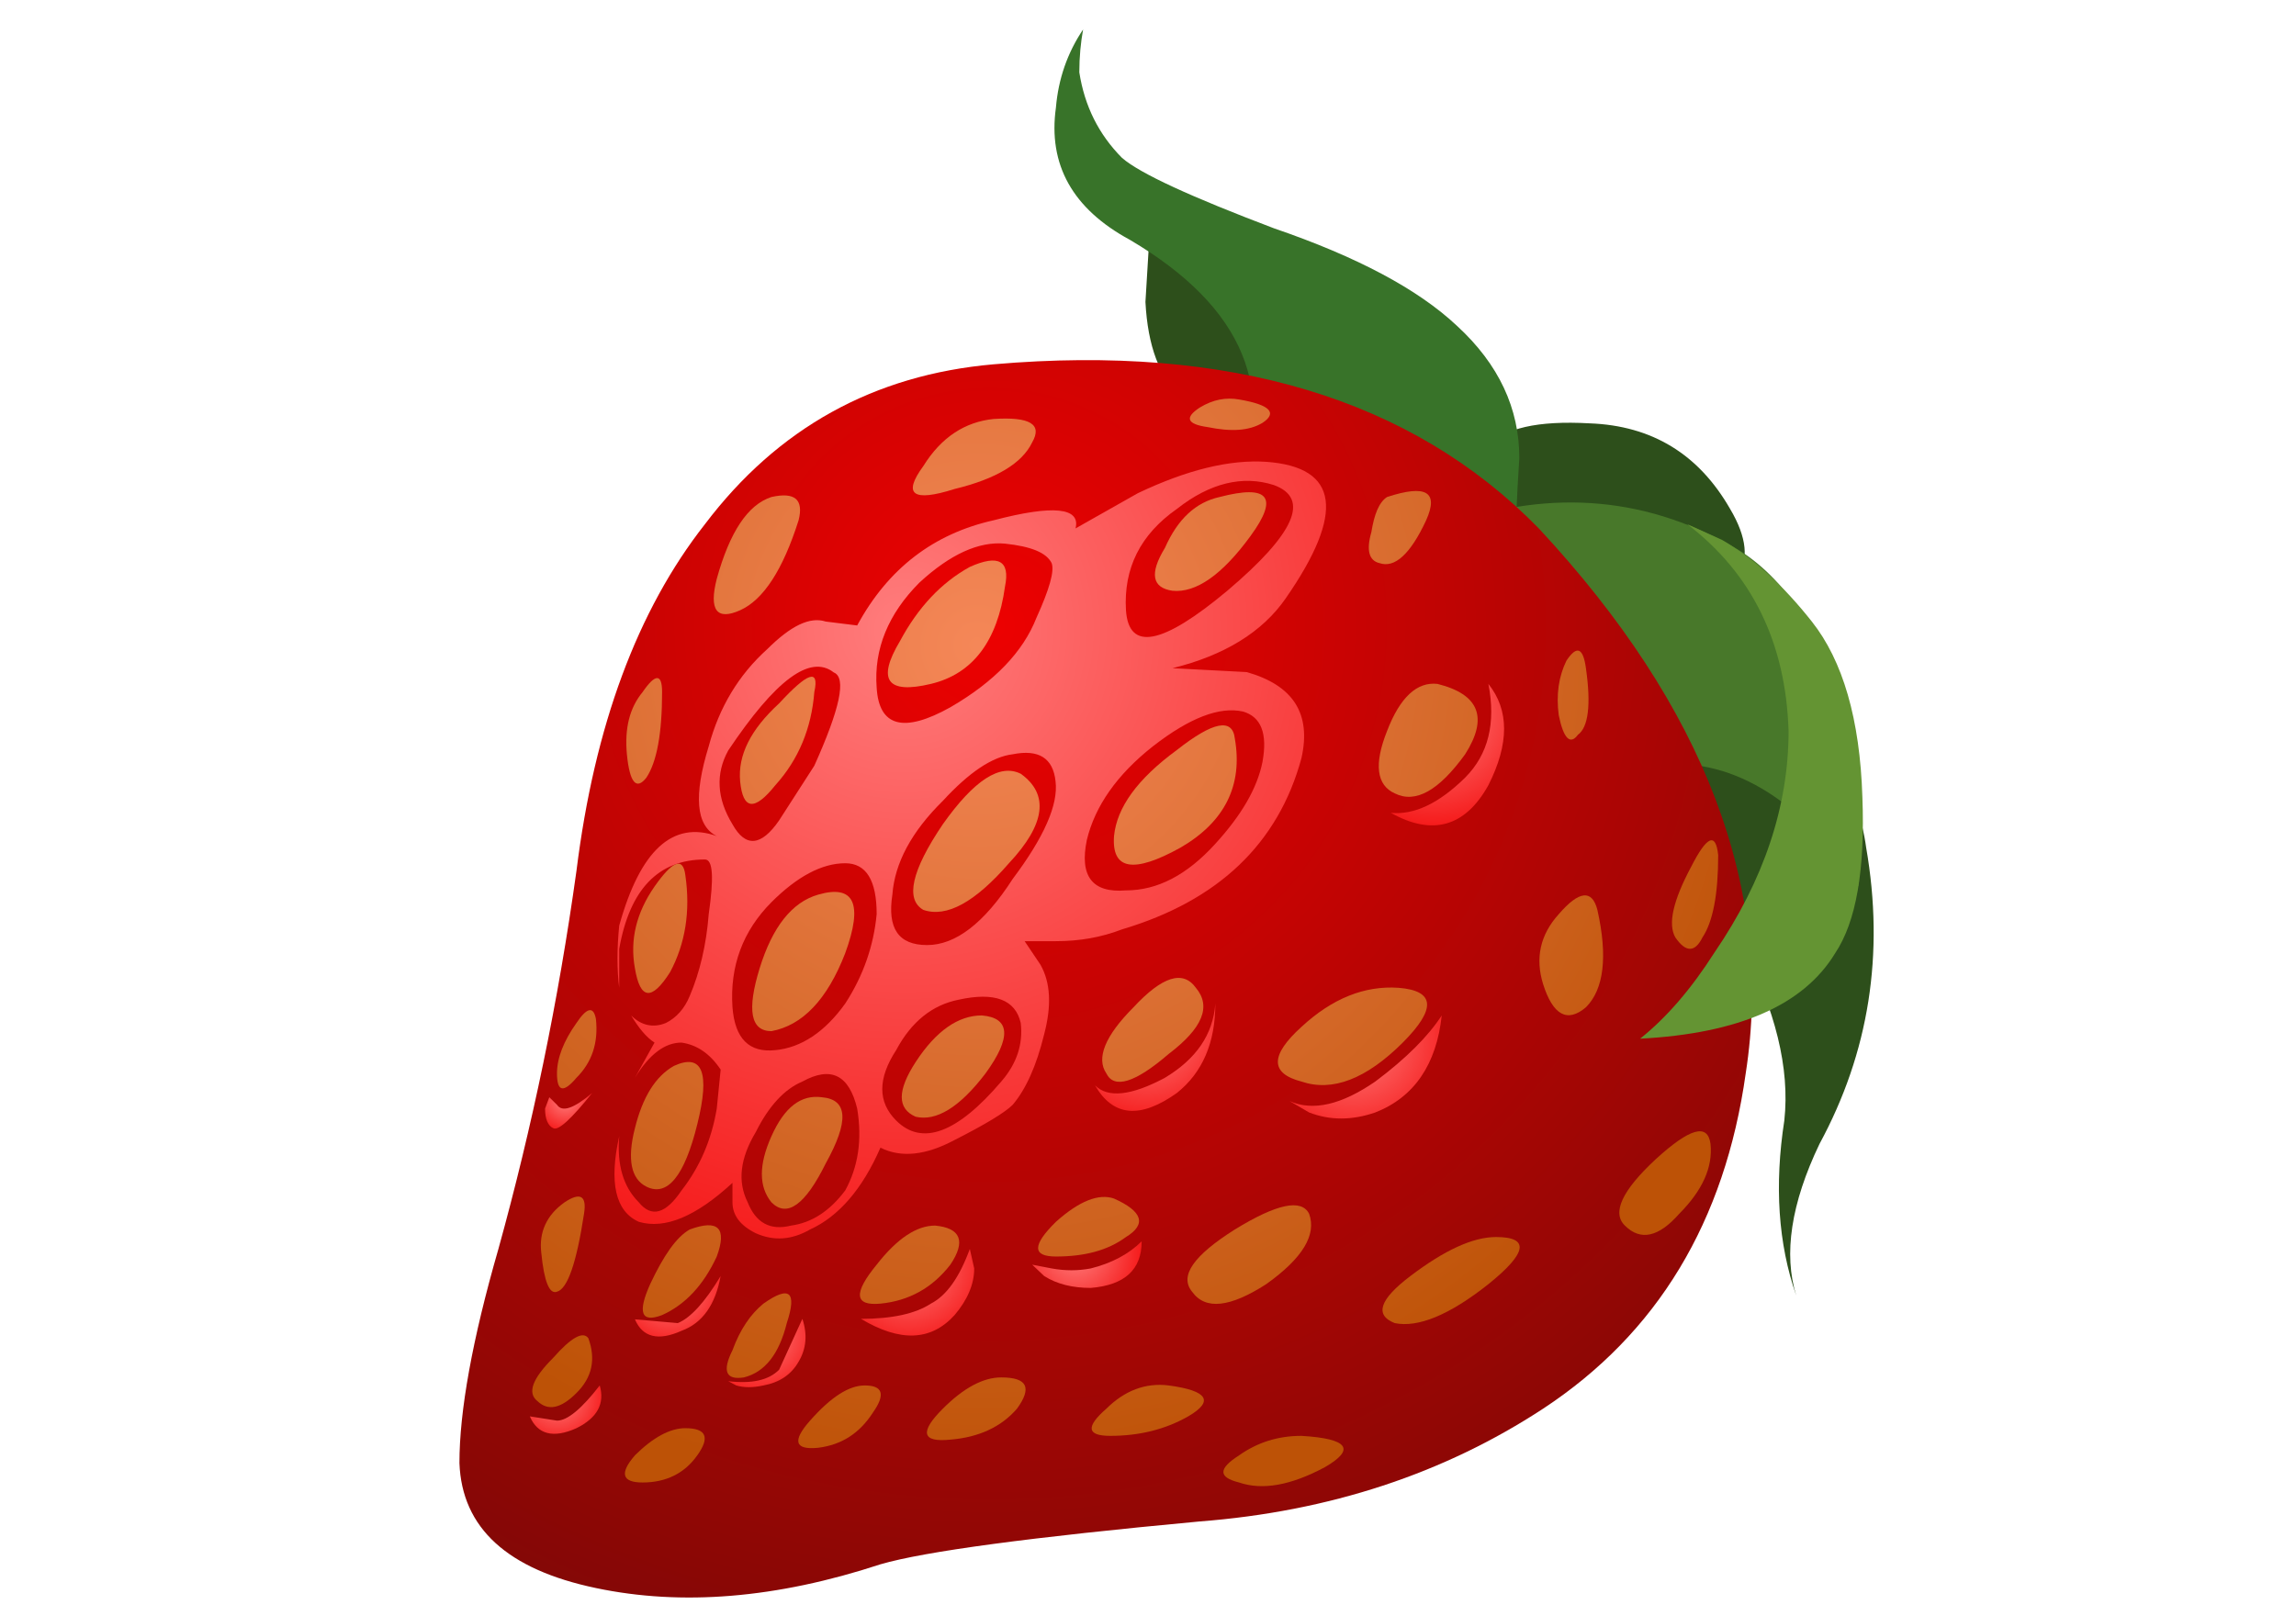 <?xml version="1.0" encoding="UTF-8" standalone="no"?>
<svg
   xmlns:dc="http://purl.org/dc/elements/1.1/"
   xmlns:cc="http://creativecommons.org/ns#"
   xmlns:rdf="http://www.w3.org/1999/02/22-rdf-syntax-ns#"
   xmlns:svg="http://www.w3.org/2000/svg"
   xmlns="http://www.w3.org/2000/svg"
   xmlns:xlink="http://www.w3.org/1999/xlink"
   xmlns:sodipodi="http://sodipodi.sourceforge.net/DTD/sodipodi-0.dtd"
   xmlns:inkscape="http://www.inkscape.org/namespaces/inkscape"
   id="svg2"
   xml:space="preserve"
   viewBox="0 0 472.441 332.598"
   version="1.1"
   inkscape:version="1.0.2-2 (e86c870879, 2021-01-15)"
   sodipodi:docname="strawberry.svg"
   width="125mm"
   height="88mm"><sodipodi:namedview
   pagecolor="#ffffff"
   bordercolor="#666666"
   borderopacity="1"
   objecttolerance="10"
   gridtolerance="10"
   guidetolerance="10"
   inkscape:pageopacity="0"
   inkscape:pageshadow="2"
   inkscape:window-width="1920"
   inkscape:window-height="1017"
   id="namedview243"
   showgrid="false"
   units="mm"
   inkscape:zoom="0.8250761"
   inkscape:cx="172.68091"
   inkscape:cy="73.519342"
   inkscape:window-x="-8"
   inkscape:window-y="-8"
   inkscape:window-maximized="1"
   inkscape:current-layer="svg2" />
  <defs
   id="defs6">
    <radialGradient
   id="radialGradient32"
   gradientUnits="userSpaceOnUse"
   cy="-3.344"
   cx="9.674"
   gradientTransform="matrix(0.246,-0.591,0.591,0.246,3.953,14.52)"
   r="14.267">
      <stop
   id="stop34"
   style="stop-color:#ed0101"
   offset="0" />
      <stop
   id="stop36"
   style="stop-color:#7e0806"
   offset="1" />
    </radialGradient>
    <radialGradient
   id="radialGradient50"
   gradientUnits="userSpaceOnUse"
   cy="-2.317"
   cx="9.296"
   gradientTransform="matrix(0.245,-0.591,0.591,0.245,2.741,14.013)"
   r="8.552">
      <stop
   id="stop52"
   style="stop-color:#ff7d7d"
   offset="0" />
      <stop
   id="stop54"
   style="stop-color:#f51919"
   offset="1" />
    </radialGradient>
    <radialGradient
   id="radialGradient68"
   gradientUnits="userSpaceOnUse"
   cy="4.073"
   cx="13.202"
   gradientTransform="matrix(0.248,-0.59,0.59,0.248,-4.807,10.861)"
   r="0.42">
      <stop
   id="stop70"
   style="stop-color:#ff7d7d"
   offset="0" />
      <stop
   id="stop72"
   style="stop-color:#f51919"
   offset="1" />
    </radialGradient>
    <radialGradient
   id="radialGradient86"
   gradientUnits="userSpaceOnUse"
   cy="-3.165"
   cx="15.208"
   gradientTransform="matrix(0.248,-0.59,0.59,0.248,3.737,14.444)"
   r="1.261">
      <stop
   id="stop88"
   style="stop-color:#ff7d7d"
   offset="0" />
      <stop
   id="stop90"
   style="stop-color:#f51919"
   offset="1" />
    </radialGradient>
    <radialGradient
   id="radialGradient104"
   gradientUnits="userSpaceOnUse"
   cy="-8.111"
   cx="12.958"
   gradientTransform="matrix(0.248,-0.59,0.59,0.248,9.57,16.903)"
   r="1.451">
      <stop
   id="stop106"
   style="stop-color:#ff7d7d"
   offset="0" />
      <stop
   id="stop108"
   style="stop-color:#f51919"
   offset="1" />
    </radialGradient>
    <radialGradient
   id="radialGradient122"
   gradientUnits="userSpaceOnUse"
   cy="-5.577"
   cx="16.361"
   gradientTransform="matrix(0.247,-0.591,0.591,0.247,6.589,15.628)"
   r="1.395">
      <stop
   id="stop124"
   style="stop-color:#ff7d7d"
   offset="0" />
      <stop
   id="stop126"
   style="stop-color:#f51919"
   offset="1" />
    </radialGradient>
    <radialGradient
   id="radialGradient140"
   gradientUnits="userSpaceOnUse"
   cy="-1.41"
   cx="17.519"
   gradientTransform="matrix(0.241,-0.593,0.593,0.241,1.674,13.557)"
   r="0.864">
      <stop
   id="stop142"
   style="stop-color:#ff7d7d"
   offset="0" />
      <stop
   id="stop144"
   style="stop-color:#f51919"
   offset="1" />
    </radialGradient>
    <radialGradient
   id="radialGradient158"
   gradientUnits="userSpaceOnUse"
   cy="0.804"
   cx="16.842"
   gradientTransform="matrix(0.247,-0.591,0.591,0.247,-0.948,12.482)"
   r="1.07">
      <stop
   id="stop160"
   style="stop-color:#ff7d7d"
   offset="0" />
      <stop
   id="stop162"
   style="stop-color:#f51919"
   offset="1" />
    </radialGradient>
    <radialGradient
   id="radialGradient176"
   gradientUnits="userSpaceOnUse"
   cy="2.79"
   cx="16.959"
   gradientTransform="matrix(0.243,-0.592,0.592,0.243,-3.303,11.524)"
   r="0.824">
      <stop
   id="stop178"
   style="stop-color:#ff7d7d"
   offset="0" />
      <stop
   id="stop180"
   style="stop-color:#f51919"
   offset="1" />
    </radialGradient>
    <radialGradient
   id="radialGradient194"
   gradientUnits="userSpaceOnUse"
   cy="5.722"
   cx="16.638"
   gradientTransform="matrix(0.251,-0.589,0.589,0.251,-6.739,10.01)"
   r="0.638">
      <stop
   id="stop196"
   style="stop-color:#ff7d7d"
   offset="0" />
      <stop
   id="stop198"
   style="stop-color:#f51919"
   offset="1" />
    </radialGradient>
    <radialGradient
   id="radialGradient212"
   gradientUnits="userSpaceOnUse"
   cy="3.815"
   cx="15.923"
   gradientTransform="matrix(0.25,-0.589,0.589,0.25,-4.495,10.973)"
   r="0.801">
      <stop
   id="stop214"
   style="stop-color:#ff7d7d"
   offset="0" />
      <stop
   id="stop216"
   style="stop-color:#f51919"
   offset="1" />
    </radialGradient>
    <radialGradient
   id="radialGradient230"
   gradientUnits="userSpaceOnUse"
   cy="-4.359"
   cx="9.361"
   gradientTransform="matrix(0.167,-0.618,0.618,0.167,5.388,14.333)"
   r="10.928">
      <stop
   id="stop232"
   style="stop-color:#f58758"
   offset="0" />
      <stop
   id="stop234"
   style="stop-color:#bd5206"
   offset="1" />
    </radialGradient>
    <radialGradient
   id="radialGradient248"
   gradientUnits="userSpaceOnUse"
   cy="-4.352"
   cx="9.364"
   gradientTransform="matrix(0.167,-0.618,0.618,0.167,5.377,14.335)"
   r="10.944">
      <stop
   id="stop250"
   style="stop-color:#f58758"
   offset="0" />
      <stop
   id="stop252"
   style="stop-color:#bd5206"
   offset="1" />
    </radialGradient>
    <radialGradient
   id="radialGradient698"
   gradientUnits="userSpaceOnUse"
   cy="-4.355"
   cx="9.363"
   gradientTransform="matrix(0.167,-0.618,0.618,0.167,5.382,14.335)"
   r="10.956">
      <stop
   id="stop700"
   style="stop-color:#f58758"
   offset="0" />
      <stop
   id="stop702"
   style="stop-color:#bd5206"
   offset="1" />
    </radialGradient>
  <radialGradient
   inkscape:collect="always"
   xlink:href="#radialGradient230"
   id="radialGradient1068"
   gradientUnits="userSpaceOnUse"
   gradientTransform="matrix(0.167,-0.618,0.618,0.167,5.388,14.333)"
   cx="9.361"
   cy="-4.359"
   r="10.928" /><radialGradient
   inkscape:collect="always"
   xlink:href="#radialGradient248"
   id="radialGradient1070"
   gradientUnits="userSpaceOnUse"
   gradientTransform="matrix(0.167,-0.618,0.618,0.167,5.377,14.335)"
   cx="9.364"
   cy="-4.352"
   r="10.944" /><radialGradient
   inkscape:collect="always"
   xlink:href="#radialGradient248"
   id="radialGradient1072"
   gradientUnits="userSpaceOnUse"
   gradientTransform="matrix(0.167,-0.618,0.618,0.167,5.377,14.335)"
   cx="9.364"
   cy="-4.352"
   r="10.944" /><radialGradient
   inkscape:collect="always"
   xlink:href="#radialGradient248"
   id="radialGradient1074"
   gradientUnits="userSpaceOnUse"
   gradientTransform="matrix(0.167,-0.618,0.618,0.167,5.377,14.335)"
   cx="9.364"
   cy="-4.352"
   r="10.944" /><radialGradient
   inkscape:collect="always"
   xlink:href="#radialGradient230"
   id="radialGradient1076"
   gradientUnits="userSpaceOnUse"
   gradientTransform="matrix(0.167,-0.618,0.618,0.167,5.388,14.333)"
   cx="9.361"
   cy="-4.359"
   r="10.928" /><radialGradient
   inkscape:collect="always"
   xlink:href="#radialGradient230"
   id="radialGradient1078"
   gradientUnits="userSpaceOnUse"
   gradientTransform="matrix(0.167,-0.618,0.618,0.167,5.388,14.333)"
   cx="9.361"
   cy="-4.359"
   r="10.928" /><radialGradient
   inkscape:collect="always"
   xlink:href="#radialGradient248"
   id="radialGradient1080"
   gradientUnits="userSpaceOnUse"
   gradientTransform="matrix(0.167,-0.618,0.618,0.167,5.377,14.335)"
   cx="9.364"
   cy="-4.352"
   r="10.944" /><radialGradient
   inkscape:collect="always"
   xlink:href="#radialGradient248"
   id="radialGradient1082"
   gradientUnits="userSpaceOnUse"
   gradientTransform="matrix(0.167,-0.618,0.618,0.167,5.377,14.335)"
   cx="9.364"
   cy="-4.352"
   r="10.944" /><radialGradient
   inkscape:collect="always"
   xlink:href="#radialGradient248"
   id="radialGradient1084"
   gradientUnits="userSpaceOnUse"
   gradientTransform="matrix(0.167,-0.618,0.618,0.167,5.377,14.335)"
   cx="9.364"
   cy="-4.352"
   r="10.944" /><radialGradient
   inkscape:collect="always"
   xlink:href="#radialGradient248"
   id="radialGradient1086"
   gradientUnits="userSpaceOnUse"
   gradientTransform="matrix(0.167,-0.618,0.618,0.167,5.377,14.335)"
   cx="9.364"
   cy="-4.352"
   r="10.944" /><radialGradient
   inkscape:collect="always"
   xlink:href="#radialGradient230"
   id="radialGradient1088"
   gradientUnits="userSpaceOnUse"
   gradientTransform="matrix(0.167,-0.618,0.618,0.167,5.388,14.333)"
   cx="9.361"
   cy="-4.359"
   r="10.928" /><radialGradient
   inkscape:collect="always"
   xlink:href="#radialGradient248"
   id="radialGradient1090"
   gradientUnits="userSpaceOnUse"
   gradientTransform="matrix(0.167,-0.618,0.618,0.167,5.377,14.335)"
   cx="9.364"
   cy="-4.352"
   r="10.944" /><radialGradient
   inkscape:collect="always"
   xlink:href="#radialGradient230"
   id="radialGradient1092"
   gradientUnits="userSpaceOnUse"
   gradientTransform="matrix(0.167,-0.618,0.618,0.167,5.388,14.333)"
   cx="9.361"
   cy="-4.359"
   r="10.928" /><radialGradient
   inkscape:collect="always"
   xlink:href="#radialGradient230"
   id="radialGradient1094"
   gradientUnits="userSpaceOnUse"
   gradientTransform="matrix(0.167,-0.618,0.618,0.167,5.388,14.333)"
   cx="9.361"
   cy="-4.359"
   r="10.928" /><radialGradient
   inkscape:collect="always"
   xlink:href="#radialGradient230"
   id="radialGradient1096"
   gradientUnits="userSpaceOnUse"
   gradientTransform="matrix(0.167,-0.618,0.618,0.167,5.388,14.333)"
   cx="9.361"
   cy="-4.359"
   r="10.928" /><radialGradient
   inkscape:collect="always"
   xlink:href="#radialGradient248"
   id="radialGradient1098"
   gradientUnits="userSpaceOnUse"
   gradientTransform="matrix(0.167,-0.618,0.618,0.167,5.377,14.335)"
   cx="9.364"
   cy="-4.352"
   r="10.944" /><radialGradient
   inkscape:collect="always"
   xlink:href="#radialGradient248"
   id="radialGradient1100"
   gradientUnits="userSpaceOnUse"
   gradientTransform="matrix(0.167,-0.618,0.618,0.167,5.377,14.335)"
   cx="9.364"
   cy="-4.352"
   r="10.944" /><radialGradient
   inkscape:collect="always"
   xlink:href="#radialGradient248"
   id="radialGradient1102"
   gradientUnits="userSpaceOnUse"
   gradientTransform="matrix(0.167,-0.618,0.618,0.167,5.377,14.335)"
   cx="9.364"
   cy="-4.352"
   r="10.944" /><radialGradient
   inkscape:collect="always"
   xlink:href="#radialGradient230"
   id="radialGradient1104"
   gradientUnits="userSpaceOnUse"
   gradientTransform="matrix(0.167,-0.618,0.618,0.167,5.388,14.333)"
   cx="9.361"
   cy="-4.359"
   r="10.928" /><radialGradient
   inkscape:collect="always"
   xlink:href="#radialGradient248"
   id="radialGradient1106"
   gradientUnits="userSpaceOnUse"
   gradientTransform="matrix(0.167,-0.618,0.618,0.167,5.377,14.335)"
   cx="9.364"
   cy="-4.352"
   r="10.944" /><radialGradient
   inkscape:collect="always"
   xlink:href="#radialGradient248"
   id="radialGradient1108"
   gradientUnits="userSpaceOnUse"
   gradientTransform="matrix(0.167,-0.618,0.618,0.167,5.377,14.335)"
   cx="9.364"
   cy="-4.352"
   r="10.944" /><radialGradient
   inkscape:collect="always"
   xlink:href="#radialGradient230"
   id="radialGradient1110"
   gradientUnits="userSpaceOnUse"
   gradientTransform="matrix(0.167,-0.618,0.618,0.167,5.388,14.333)"
   cx="9.361"
   cy="-4.359"
   r="10.928" /><radialGradient
   inkscape:collect="always"
   xlink:href="#radialGradient248"
   id="radialGradient1112"
   gradientUnits="userSpaceOnUse"
   gradientTransform="matrix(0.167,-0.618,0.618,0.167,5.377,14.335)"
   cx="9.364"
   cy="-4.352"
   r="10.944" /><radialGradient
   inkscape:collect="always"
   xlink:href="#radialGradient248"
   id="radialGradient1114"
   gradientUnits="userSpaceOnUse"
   gradientTransform="matrix(0.167,-0.618,0.618,0.167,5.377,14.335)"
   cx="9.364"
   cy="-4.352"
   r="10.944" /><radialGradient
   inkscape:collect="always"
   xlink:href="#radialGradient248"
   id="radialGradient1116"
   gradientUnits="userSpaceOnUse"
   gradientTransform="matrix(0.167,-0.618,0.618,0.167,5.377,14.335)"
   cx="9.364"
   cy="-4.352"
   r="10.944" /><radialGradient
   inkscape:collect="always"
   xlink:href="#radialGradient248"
   id="radialGradient1118"
   gradientUnits="userSpaceOnUse"
   gradientTransform="matrix(0.167,-0.618,0.618,0.167,5.377,14.335)"
   cx="9.364"
   cy="-4.352"
   r="10.944" /><radialGradient
   inkscape:collect="always"
   xlink:href="#radialGradient248"
   id="radialGradient1120"
   gradientUnits="userSpaceOnUse"
   gradientTransform="matrix(0.167,-0.618,0.618,0.167,5.377,14.335)"
   cx="9.364"
   cy="-4.352"
   r="10.944" /><radialGradient
   inkscape:collect="always"
   xlink:href="#radialGradient230"
   id="radialGradient1122"
   gradientUnits="userSpaceOnUse"
   gradientTransform="matrix(0.167,-0.618,0.618,0.167,5.388,14.333)"
   cx="9.361"
   cy="-4.359"
   r="10.928" /><radialGradient
   inkscape:collect="always"
   xlink:href="#radialGradient230"
   id="radialGradient1124"
   gradientUnits="userSpaceOnUse"
   gradientTransform="matrix(0.167,-0.618,0.618,0.167,5.388,14.333)"
   cx="9.361"
   cy="-4.359"
   r="10.928" /><radialGradient
   inkscape:collect="always"
   xlink:href="#radialGradient248"
   id="radialGradient1126"
   gradientUnits="userSpaceOnUse"
   gradientTransform="matrix(0.167,-0.618,0.618,0.167,5.377,14.335)"
   cx="9.364"
   cy="-4.352"
   r="10.944" /><radialGradient
   inkscape:collect="always"
   xlink:href="#radialGradient248"
   id="radialGradient1128"
   gradientUnits="userSpaceOnUse"
   gradientTransform="matrix(0.167,-0.618,0.618,0.167,5.377,14.335)"
   cx="9.364"
   cy="-4.352"
   r="10.944" /><radialGradient
   inkscape:collect="always"
   xlink:href="#radialGradient230"
   id="radialGradient1130"
   gradientUnits="userSpaceOnUse"
   gradientTransform="matrix(0.167,-0.618,0.618,0.167,5.388,14.333)"
   cx="9.361"
   cy="-4.359"
   r="10.928" /><radialGradient
   inkscape:collect="always"
   xlink:href="#radialGradient230"
   id="radialGradient1132"
   gradientUnits="userSpaceOnUse"
   gradientTransform="matrix(0.167,-0.618,0.618,0.167,5.388,14.333)"
   cx="9.361"
   cy="-4.359"
   r="10.928" /><radialGradient
   inkscape:collect="always"
   xlink:href="#radialGradient248"
   id="radialGradient1134"
   gradientUnits="userSpaceOnUse"
   gradientTransform="matrix(0.167,-0.618,0.618,0.167,5.377,14.335)"
   cx="9.364"
   cy="-4.352"
   r="10.944" /><radialGradient
   inkscape:collect="always"
   xlink:href="#radialGradient230"
   id="radialGradient1136"
   gradientUnits="userSpaceOnUse"
   gradientTransform="matrix(0.167,-0.618,0.618,0.167,5.388,14.333)"
   cx="9.361"
   cy="-4.359"
   r="10.928" /></defs>
  <g
   id="g10"
   transform="matrix(25.059,0,0,-25.059,94.537,328.775)">
    <g
   id="g12">
      <path
   id="path14"
   style="fill:#2d4f1b;fill-rule:evenodd"
   d="M 8.066,9.534 8.16,9.452 C 8.266,9.39 8.363,9.39 8.449,9.452 8.574,9.604 8.855,9.667 9.281,9.643 9.793,9.624 10.176,9.39 10.434,8.94 10.711,8.472 10.508,8.194 9.824,8.108 9.207,8.022 8.777,8.077 8.543,8.268 8.414,8.374 8.297,8.632 8.191,9.038 Z M 8,9.581 C 6.891,9.538 6.199,9.636 5.922,9.87 5.75,10.018 5.652,10.276 5.633,10.64 l 0.031,0.511 0.227,-0.195 C 6.102,10.85 6.359,10.8 6.656,10.8 7.02,10.8 7.328,10.671 7.586,10.413 7.84,10.179 7.988,9.925 8.031,9.647 L 8.066,9.534 Z"
   inkscape:connector-curvature="0" />
      <path
   id="path16"
   style="fill:#2d4f1b;fill-rule:evenodd"
   d="M 9.633,7.725 C 9.973,7.768 10.359,7.643 10.785,7.343 11.234,7.022 11.488,6.628 11.551,6.159 11.703,5.284 11.574,4.475 11.168,3.725 10.934,3.237 10.871,2.819 10.977,2.479 10.828,2.905 10.797,3.386 10.879,3.917 10.926,4.347 10.805,4.827 10.531,5.358 10.211,5.936 9.855,6.233 9.473,6.253 9.133,6.276 9.059,6.522 9.25,6.991 Z"
   inkscape:connector-curvature="0" />
      <path
   id="path18"
   style="fill:#387329;fill-rule:evenodd"
   d="M 6.688,11.245 C 7.371,11.011 7.871,10.745 8.191,10.444 8.535,10.128 8.703,9.765 8.703,9.358 8.66,8.698 8.66,8.28 8.703,8.108 6.977,8.323 6.199,8.643 6.367,9.069 6.73,9.901 6.445,10.597 5.504,11.151 5.035,11.405 4.832,11.768 4.898,12.237 4.918,12.472 4.992,12.686 5.121,12.878 5.102,12.772 5.09,12.655 5.09,12.526 5.133,12.249 5.25,12.015 5.441,11.823 5.59,11.694 6.008,11.503 6.688,11.245 Z"
   inkscape:connector-curvature="0" />
      <path
   id="path20"
   style="fill:#48782a;fill-rule:evenodd"
   d="M 8.129,8.815 C 8.98,9.112 9.781,9.038 10.527,8.589 10.977,8.292 11.273,7.749 11.426,6.96 11.488,6.554 11.508,6.179 11.488,5.839 11.34,6.116 11.125,6.35 10.848,6.542 10.293,6.948 9.688,6.948 9.023,6.542 8.363,6.136 8.023,6.393 8,7.311 Z"
   inkscape:connector-curvature="0" />
      <g
   id="g22">
        <g
   id="g24">
          <g
   id="g30">
            <path
   id="path38"
   style="fill:url(#radialGradient32);fill-rule:evenodd"
   d="m 0.961,5.968 c 0.148,1.191 0.5,2.14 1.055,2.847 0.597,0.789 1.386,1.227 2.371,1.313 C 6.324,10.296 7.82,9.847 8.863,8.78 10.23,7.311 10.797,5.815 10.562,4.304 10.391,3.085 9.836,2.167 8.898,1.55 8.086,1.018 7.145,0.706 6.078,0.624 4.695,0.495 3.82,0.378 3.457,0.272 2.602,-0.009 1.824,-0.071 1.121,0.077 0.395,0.229 0.02,0.569 0,1.104 0,1.53 0.105,2.116 0.32,2.862 0.598,3.866 0.812,4.897 0.961,5.968 Z"
   inkscape:connector-curvature="0" />
          </g>
        </g>
      </g>
      <g
   id="g40">
        <g
   id="g42">
          <g
   id="g48">
            <path
   id="path56"
   style="fill:url(#radialGradient50);fill-rule:evenodd"
   d="M 2.723,3.054 C 2.891,3.077 3.039,3.171 3.168,3.343 3.273,3.534 3.309,3.757 3.266,4.015 3.199,4.292 3.051,4.366 2.816,4.237 2.668,4.175 2.539,4.034 2.434,3.823 2.305,3.608 2.281,3.417 2.367,3.245 2.434,3.077 2.551,3.011 2.723,3.054 Z m 0.863,0.863 c 0.211,-0.211 0.5,-0.106 0.863,0.32 0.129,0.149 0.18,0.309 0.16,0.481 C 4.566,4.909 4.395,4.975 4.098,4.909 3.883,4.866 3.711,4.729 3.586,4.495 3.434,4.261 3.434,4.069 3.586,3.917 Z M 3.969,6.542 C 3.711,6.288 3.574,6.03 3.555,5.772 3.512,5.495 3.605,5.358 3.84,5.358 c 0.234,0 0.469,0.18 0.703,0.543 0.258,0.344 0.375,0.61 0.352,0.801 C 4.875,6.893 4.758,6.968 4.543,6.925 4.375,6.905 4.184,6.776 3.969,6.542 Z M 3.426,7.472 C 3.445,7.151 3.648,7.097 4.031,7.311 4.395,7.522 4.629,7.768 4.738,8.046 4.844,8.28 4.887,8.429 4.863,8.495 4.82,8.581 4.695,8.632 4.48,8.655 4.266,8.675 4.031,8.569 3.777,8.335 3.52,8.077 3.402,7.788 3.426,7.472 Z M 6.434,7.276 C 6.242,7.319 5.996,7.225 5.695,6.991 5.398,6.757 5.219,6.499 5.152,6.222 5.09,5.925 5.195,5.784 5.473,5.807 c 0.257,0 0.5,0.125 0.734,0.383 0.215,0.235 0.344,0.457 0.387,0.672 0.043,0.235 -0.012,0.371 -0.16,0.414 z M 5.473,8.108 C 5.496,7.768 5.773,7.823 6.305,8.268 6.859,8.737 6.988,9.026 6.688,9.136 6.434,9.218 6.164,9.155 5.891,8.94 5.59,8.729 5.453,8.452 5.473,8.108 Z M 3.168,6.03 C 2.977,6.03 2.773,5.921 2.562,5.71 2.328,5.475 2.219,5.186 2.242,4.847 2.262,4.589 2.379,4.472 2.594,4.495 2.805,4.515 3,4.643 3.168,4.878 3.32,5.112 3.402,5.358 3.426,5.612 3.426,5.89 3.34,6.03 3.168,6.03 Z M 3.074,7.597 C 2.879,7.749 2.594,7.534 2.207,6.956 2.102,6.765 2.113,6.561 2.242,6.35 2.348,6.159 2.477,6.167 2.625,6.382 L 2.914,6.831 C 3.125,7.3 3.18,7.554 3.074,7.597 Z m 3.551,1.73 C 7.223,9.284 7.273,8.909 6.785,8.206 6.594,7.929 6.281,7.737 5.855,7.632 L 6.465,7.6 C 6.848,7.491 6.996,7.257 6.914,6.893 6.723,6.19 6.23,5.722 5.441,5.487 5.27,5.421 5.09,5.39 4.898,5.39 H 4.641 L 4.77,5.198 C 4.855,5.05 4.863,4.858 4.801,4.624 4.738,4.366 4.652,4.175 4.543,4.046 4.48,3.983 4.32,3.886 4.066,3.757 3.832,3.632 3.629,3.608 3.457,3.694 3.309,3.354 3.113,3.128 2.879,3.022 2.73,2.936 2.582,2.925 2.434,2.991 2.305,3.054 2.242,3.14 2.242,3.245 v 0.16 C 1.941,3.128 1.688,3.022 1.473,3.085 1.281,3.171 1.227,3.405 1.312,3.788 1.293,3.554 1.344,3.374 1.473,3.245 1.578,3.116 1.695,3.151 1.824,3.343 1.973,3.534 2.07,3.757 2.113,4.015 l 0.032,0.32 C 2.059,4.464 1.953,4.538 1.824,4.557 1.688,4.557 1.562,4.464 1.441,4.268 L 1.602,4.557 C 1.535,4.6 1.473,4.675 1.41,4.78 1.492,4.698 1.59,4.675 1.695,4.718 1.781,4.761 1.848,4.835 1.891,4.94 1.973,5.132 2.027,5.358 2.047,5.612 2.09,5.913 2.082,6.061 2.016,6.061 1.633,6.061 1.398,5.815 1.312,5.327 v -0.32 c -0.019,0.148 -0.019,0.32 0,0.511 C 1.484,6.136 1.75,6.382 2.113,6.253 1.941,6.339 1.922,6.585 2.047,6.991 2.133,7.311 2.293,7.577 2.527,7.788 2.723,7.983 2.879,8.057 3.008,8.015 L 3.266,7.983 C 3.52,8.452 3.895,8.737 4.387,8.847 4.875,8.975 5.102,8.952 5.059,8.78 L 5.57,9.069 c 0.403,0.192 0.754,0.278 1.055,0.258 z"
   inkscape:connector-curvature="0" />
          </g>
        </g>
      </g>
      <g
   id="g58">
        <g
   id="g60">
          <g
   id="g66">
            <path
   id="path74"
   style="fill:url(#radialGradient68);fill-rule:evenodd"
   d="M 1.09,4.143 C 0.918,3.929 0.812,3.831 0.77,3.854 0.727,3.874 0.703,3.929 0.703,4.015 L 0.738,4.108 0.801,4.046 C 0.844,3.983 0.938,4.015 1.09,4.143 Z"
   inkscape:connector-curvature="0" />
          </g>
        </g>
      </g>
      <g
   id="g76">
        <g
   id="g78">
          <g
   id="g84">
            <path
   id="path92"
   style="fill:url(#radialGradient86);fill-rule:evenodd"
   d="M 5.219,4.206 C 5.324,4.1 5.516,4.12 5.793,4.268 6.047,4.421 6.188,4.62 6.207,4.878 6.207,4.557 6.102,4.311 5.891,4.143 5.59,3.929 5.367,3.948 5.219,4.206 Z"
   inkscape:connector-curvature="0" />
          </g>
        </g>
      </g>
      <g
   id="g94">
        <g
   id="g96">
          <g
   id="g102">
            <path
   id="path110"
   style="fill:url(#radialGradient104);fill-rule:evenodd"
   d="M 7.648,6.444 C 7.84,6.425 8.043,6.522 8.258,6.733 8.449,6.925 8.512,7.182 8.449,7.503 8.621,7.288 8.621,7.011 8.449,6.671 8.258,6.327 7.988,6.253 7.648,6.444 Z"
   inkscape:connector-curvature="0" />
          </g>
        </g>
      </g>
      <g
   id="g112">
        <g
   id="g114">
          <g
   id="g120">
            <path
   id="path128"
   style="fill:url(#radialGradient122);fill-rule:evenodd"
   d="M 6.816,4.077 C 7.008,3.991 7.242,4.046 7.52,4.237 7.777,4.429 7.957,4.612 8.066,4.78 8.023,4.378 7.84,4.108 7.52,3.983 7.328,3.917 7.148,3.917 6.977,3.983 Z"
   inkscape:connector-curvature="0" />
          </g>
        </g>
      </g>
      <g
   id="g130">
        <g
   id="g132">
          <g
   id="g138">
            <path
   id="path146"
   style="fill:url(#radialGradient140);fill-rule:evenodd"
   d="M 5.602,2.925 C 5.602,2.69 5.461,2.565 5.184,2.542 5.035,2.542 4.906,2.573 4.801,2.64 L 4.703,2.733 4.863,2.702 c 0.11,-0.02 0.215,-0.02 0.321,0 0.171,0.043 0.312,0.117 0.418,0.223 z"
   inkscape:connector-curvature="0" />
          </g>
        </g>
      </g>
      <g
   id="g148">
        <g
   id="g150">
          <g
   id="g156">
            <path
   id="path164"
   style="fill:url(#radialGradient158);fill-rule:evenodd"
   d="M 4.191,2.862 4.227,2.702 C 4.227,2.573 4.172,2.444 4.066,2.319 3.871,2.104 3.617,2.097 3.297,2.288 3.555,2.288 3.746,2.331 3.871,2.413 4,2.479 4.105,2.628 4.191,2.862 Z"
   inkscape:connector-curvature="0" />
          </g>
        </g>
      </g>
      <g
   id="g166">
        <g
   id="g168">
          <g
   id="g174">
            <path
   id="path182"
   style="fill:url(#radialGradient176);fill-rule:evenodd"
   d="M 2.816,2.288 C 2.859,2.159 2.848,2.042 2.785,1.936 2.723,1.827 2.625,1.765 2.496,1.741 2.41,1.722 2.336,1.722 2.273,1.741 L 2.207,1.776 C 2.402,1.753 2.539,1.784 2.625,1.87 Z"
   inkscape:connector-curvature="0" />
          </g>
        </g>
      </g>
      <g
   id="g184">
        <g
   id="g186">
          <g
   id="g192">
            <path
   id="path200"
   style="fill:url(#radialGradient194);fill-rule:evenodd"
   d="M 1.152,1.741 C 1.195,1.593 1.133,1.475 0.961,1.39 0.77,1.304 0.641,1.339 0.578,1.487 L 0.801,1.452 c 0.086,0 0.203,0.098 0.351,0.289 z"
   inkscape:connector-curvature="0" />
          </g>
        </g>
      </g>
      <g
   id="g202">
        <g
   id="g204">
          <g
   id="g210">
            <path
   id="path218"
   style="fill:url(#radialGradient212);fill-rule:evenodd"
   d="M 2.145,2.64 C 2.102,2.405 1.996,2.253 1.824,2.19 1.633,2.104 1.504,2.136 1.441,2.284 L 1.793,2.253 C 1.898,2.296 2.016,2.425 2.145,2.64 Z"
   inkscape:connector-curvature="0" />
          </g>
        </g>
      </g>
      <g
   id="g220">
        <g
   id="g222">
          <g
   id="g228">
            <path
   id="path236"
   style="fill:url(#radialGradient1068);fill-rule:evenodd"
   d="M 2.785,8.847 C 2.656,8.44 2.496,8.194 2.305,8.108 2.113,8.022 2.047,8.108 2.113,8.366 2.219,8.749 2.367,8.975 2.562,9.038 2.754,9.081 2.828,9.018 2.785,8.847 Z"
   inkscape:connector-curvature="0" />
          </g>
        </g>
      </g>
      <g
   id="g238">
        <g
   id="g240">
          <g
   id="g246">
            <path
   id="path254"
   style="fill:url(#radialGradient1070);fill-rule:evenodd"
   d="M 4.48,8.304 C 4.418,7.854 4.215,7.585 3.871,7.503 3.512,7.417 3.426,7.534 3.617,7.854 3.766,8.132 3.957,8.335 4.191,8.464 4.426,8.569 4.523,8.515 4.48,8.304 Z"
   inkscape:connector-curvature="0" />
          </g>
        </g>
      </g>
      <g
   id="g256">
        <g
   id="g258">
          <g
   id="g264">
            <path
   id="path272"
   style="fill:url(#radialGradient1072);fill-rule:evenodd"
   d="M 6.367,7.054 C 6.434,6.671 6.285,6.37 5.922,6.159 5.535,5.944 5.355,5.975 5.375,6.253 5.398,6.487 5.566,6.722 5.891,6.96 6.188,7.194 6.348,7.225 6.367,7.054 Z"
   inkscape:connector-curvature="0" />
          </g>
        </g>
      </g>
      <g
   id="g274">
        <g
   id="g276">
          <g
   id="g282">
            <path
   id="path290"
   style="fill:url(#radialGradient1074);fill-rule:evenodd"
   d="M 7.711,5.007 C 8.012,4.983 8.023,4.835 7.746,4.557 7.445,4.257 7.168,4.151 6.914,4.237 c -0.258,0.067 -0.258,0.215 0,0.449 0.254,0.235 0.52,0.34 0.797,0.321 z"
   inkscape:connector-curvature="0" />
          </g>
        </g>
      </g>
      <g
   id="g292">
        <g
   id="g294">
          <g
   id="g300">
            <path
   id="path308"
   style="fill:url(#radialGradient1076);fill-rule:evenodd"
   d="M 8.512,2.96 C 8.789,2.96 8.77,2.831 8.449,2.573 8.129,2.319 7.871,2.214 7.68,2.253 7.512,2.319 7.555,2.448 7.809,2.64 8.086,2.85 8.32,2.96 8.512,2.96 Z"
   inkscape:connector-curvature="0" />
          </g>
        </g>
      </g>
      <g
   id="g310">
        <g
   id="g312">
          <g
   id="g318">
            <path
   id="path326"
   style="fill:url(#radialGradient1078);fill-rule:evenodd"
   d="M 2.914,7.436 C 2.891,7.14 2.785,6.882 2.594,6.671 2.422,6.456 2.328,6.468 2.305,6.702 2.285,6.917 2.391,7.128 2.625,7.343 2.859,7.597 2.957,7.632 2.914,7.436 Z"
   inkscape:connector-curvature="0" />
          </g>
        </g>
      </g>
      <g
   id="g328">
        <g
   id="g330">
          <g
   id="g336">
            <path
   id="path344"
   style="fill:url(#radialGradient1080);fill-rule:evenodd"
   d="M 4.609,6.765 C 4.844,6.597 4.812,6.35 4.512,6.03 4.234,5.71 4,5.581 3.809,5.647 3.66,5.733 3.711,5.968 3.969,6.35 c 0.258,0.364 0.469,0.5 0.64,0.415 z"
   inkscape:connector-curvature="0" />
          </g>
        </g>
      </g>
      <g
   id="g346">
        <g
   id="g348">
          <g
   id="g354">
            <path
   id="path362"
   style="fill:url(#radialGradient1082);fill-rule:evenodd"
   d="M 6.047,5.007 C 6.176,4.854 6.102,4.675 5.824,4.464 5.547,4.225 5.375,4.175 5.312,4.304 5.227,4.429 5.301,4.612 5.535,4.847 5.77,5.1 5.941,5.155 6.047,5.007 Z"
   inkscape:connector-curvature="0" />
          </g>
        </g>
      </g>
      <g
   id="g364">
        <g
   id="g366">
          <g
   id="g372">
            <path
   id="path380"
   style="fill:url(#radialGradient1084);fill-rule:evenodd"
   d="M 6.977,3.151 C 7.039,2.979 6.926,2.788 6.625,2.573 6.328,2.382 6.125,2.358 6.016,2.511 5.91,2.64 6.027,2.807 6.367,3.022 6.711,3.233 6.914,3.276 6.977,3.151 Z"
   inkscape:connector-curvature="0" />
          </g>
        </g>
      </g>
      <g
   id="g382">
        <g
   id="g384">
          <g
   id="g390">
            <path
   id="path398"
   style="fill:url(#radialGradient1086);fill-rule:evenodd"
   d="M 6.914,1.327 C 7.297,1.304 7.363,1.218 7.105,1.069 6.828,0.921 6.594,0.878 6.402,0.944 c -0.172,0.043 -0.172,0.113 0,0.223 0.149,0.105 0.317,0.16 0.512,0.16 z"
   inkscape:connector-curvature="0" />
          </g>
        </g>
      </g>
      <g
   id="g400">
        <g
   id="g402">
          <g
   id="g408">
            <path
   id="path416"
   style="fill:url(#radialGradient1088);fill-rule:evenodd"
   d="M 1.855,5.932 C 1.898,5.636 1.855,5.37 1.73,5.136 1.578,4.897 1.484,4.909 1.441,5.167 1.398,5.401 1.453,5.624 1.602,5.839 1.75,6.05 1.836,6.085 1.855,5.932 Z"
   inkscape:connector-curvature="0" />
          </g>
        </g>
      </g>
      <g
   id="g418">
        <g
   id="g420">
          <g
   id="g426">
            <path
   id="path434"
   style="fill:url(#radialGradient1090);fill-rule:evenodd"
   d="M 2.945,5.772 C 3.242,5.858 3.316,5.698 3.168,5.292 3.02,4.909 2.816,4.698 2.562,4.651 2.391,4.651 2.359,4.823 2.465,5.167 2.57,5.507 2.73,5.71 2.945,5.772 Z"
   inkscape:connector-curvature="0" />
          </g>
        </g>
      </g>
      <g
   id="g436">
        <g
   id="g438">
          <g
   id="g444">
            <path
   id="path452"
   style="fill:url(#radialGradient1092);fill-rule:evenodd"
   d="M 4.289,4.78 C 4.523,4.761 4.535,4.6 4.32,4.304 4.105,4.022 3.914,3.909 3.746,3.948 3.594,4.015 3.594,4.163 3.746,4.397 3.914,4.655 4.098,4.78 4.289,4.78 Z"
   inkscape:connector-curvature="0" />
          </g>
        </g>
      </g>
      <g
   id="g454">
        <g
   id="g456">
          <g
   id="g462">
            <path
   id="path470"
   style="fill:url(#radialGradient1094);fill-rule:evenodd"
   d="M 5.375,3.276 C 5.609,3.171 5.645,3.065 5.473,2.96 5.324,2.85 5.133,2.8 4.898,2.8 c -0.195,0 -0.195,0.093 0,0.285 0.192,0.172 0.352,0.234 0.477,0.191 z"
   inkscape:connector-curvature="0" />
          </g>
        </g>
      </g>
      <g
   id="g472">
        <g
   id="g474">
          <g
   id="g480">
            <path
   id="path488"
   style="fill:url(#radialGradient1096);fill-rule:evenodd"
   d="M 5.824,1.741 C 6.145,1.698 6.199,1.612 5.984,1.487 5.793,1.378 5.578,1.327 5.344,1.327 5.152,1.327 5.141,1.401 5.312,1.55 5.461,1.698 5.633,1.765 5.824,1.741 Z"
   inkscape:connector-curvature="0" />
          </g>
        </g>
      </g>
      <g
   id="g490">
        <g
   id="g492">
          <g
   id="g498">
            <path
   id="path506"
   style="fill:url(#radialGradient1098);fill-rule:evenodd"
   d="M 1.762,4.366 C 1.996,4.472 2.059,4.311 1.953,3.886 1.848,3.46 1.707,3.288 1.535,3.374 1.41,3.436 1.375,3.597 1.441,3.854 1.504,4.108 1.609,4.28 1.762,4.366 Z"
   inkscape:connector-curvature="0" />
          </g>
        </g>
      </g>
      <g
   id="g508">
        <g
   id="g510">
          <g
   id="g516">
            <path
   id="path524"
   style="fill:url(#radialGradient1100);fill-rule:evenodd"
   d="M 2.977,4.108 C 3.191,4.089 3.199,3.909 3.008,3.565 2.84,3.225 2.691,3.116 2.562,3.245 c -0.105,0.129 -0.105,0.309 0,0.543 0.106,0.238 0.243,0.344 0.415,0.32 z"
   inkscape:connector-curvature="0" />
          </g>
        </g>
      </g>
      <g
   id="g526">
        <g
   id="g528">
          <g
   id="g534">
            <path
   id="path542"
   style="fill:url(#radialGradient1102);fill-rule:evenodd"
   d="M 3.906,3.054 C 4.117,3.034 4.16,2.925 4.031,2.733 3.883,2.542 3.691,2.436 3.457,2.413 3.242,2.393 3.234,2.499 3.426,2.733 3.594,2.948 3.754,3.054 3.906,3.054 Z"
   inkscape:connector-curvature="0" />
          </g>
        </g>
      </g>
      <g
   id="g544">
        <g
   id="g546">
          <g
   id="g552">
            <path
   id="path560"
   style="fill:url(#radialGradient1104);fill-rule:evenodd"
   d="M 4.449,1.807 C 4.664,1.807 4.703,1.722 4.578,1.55 4.449,1.401 4.266,1.315 4.031,1.296 3.797,1.272 3.777,1.358 3.969,1.55 4.141,1.722 4.301,1.807 4.449,1.807 Z"
   inkscape:connector-curvature="0" />
          </g>
        </g>
      </g>
      <g
   id="g562">
        <g
   id="g564">
          <g
   id="g570">
            <path
   id="path578"
   style="fill:url(#radialGradient1106);fill-rule:evenodd"
   d="M 1.891,3.022 C 2.125,3.108 2.199,3.034 2.113,2.8 2.004,2.565 1.855,2.405 1.664,2.319 1.492,2.253 1.461,2.339 1.566,2.573 1.676,2.807 1.781,2.96 1.891,3.022 Z"
   inkscape:connector-curvature="0" />
          </g>
        </g>
      </g>
      <g
   id="g580">
        <g
   id="g582">
          <g
   id="g588">
            <path
   id="path596"
   style="fill:url(#radialGradient1108);fill-rule:evenodd"
   d="M 2.496,2.413 C 2.711,2.565 2.773,2.511 2.688,2.253 2.625,1.999 2.508,1.85 2.336,1.807 2.188,1.784 2.156,1.858 2.242,2.03 2.305,2.202 2.391,2.327 2.496,2.413 Z"
   inkscape:connector-curvature="0" />
          </g>
        </g>
      </g>
      <g
   id="g598">
        <g
   id="g600">
          <g
   id="g606">
            <path
   id="path614"
   style="fill:url(#radialGradient1110);fill-rule:evenodd"
   d="M 3.328,1.741 C 3.477,1.741 3.5,1.667 3.395,1.518 3.285,1.347 3.137,1.253 2.945,1.229 2.754,1.21 2.73,1.284 2.879,1.452 3.051,1.647 3.199,1.741 3.328,1.741 Z"
   inkscape:connector-curvature="0" />
          </g>
        </g>
      </g>
      <g
   id="g616">
        <g
   id="g618">
          <g
   id="g624">
            <path
   id="path632"
   style="fill:url(#radialGradient1112);fill-rule:evenodd"
   d="M 1.023,3.151 C 0.961,2.745 0.887,2.534 0.801,2.511 0.738,2.487 0.695,2.597 0.672,2.831 0.652,2.999 0.715,3.14 0.863,3.245 0.992,3.331 1.047,3.3 1.023,3.151 Z"
   inkscape:connector-curvature="0" />
          </g>
        </g>
      </g>
      <g
   id="g634">
        <g
   id="g636">
          <g
   id="g642">
            <path
   id="path650"
   style="fill:url(#radialGradient1114);fill-rule:evenodd"
   d="M 1.059,2.128 C 1.121,1.956 1.09,1.807 0.961,1.679 0.832,1.55 0.727,1.53 0.641,1.612 0.555,1.679 0.598,1.796 0.77,1.968 0.918,2.136 1.016,2.19 1.059,2.128 Z"
   inkscape:connector-curvature="0" />
          </g>
        </g>
      </g>
      <g
   id="g652">
        <g
   id="g654">
          <g
   id="g660">
            <path
   id="path668"
   style="fill:url(#radialGradient1116);fill-rule:evenodd"
   d="M 1.855,1.39 C 2.027,1.39 2.059,1.315 1.953,1.167 1.848,1.018 1.695,0.944 1.504,0.944 1.336,0.944 1.312,1.018 1.441,1.167 1.59,1.315 1.73,1.39 1.855,1.39 Z"
   inkscape:connector-curvature="0" />
          </g>
        </g>
      </g>
      <g
   id="g670">
        <g
   id="g672">
          <g
   id="g678">
            <path
   id="path686"
   style="fill:url(#radialGradient1118);fill-rule:evenodd"
   d="M 1.121,4.749 C 1.141,4.557 1.09,4.397 0.961,4.268 0.855,4.143 0.801,4.151 0.801,4.304 c 0,0.125 0.054,0.265 0.16,0.414 0.086,0.129 0.141,0.14 0.16,0.031 z"
   inkscape:connector-curvature="0" />
          </g>
        </g>
      </g>
      <g
   id="g688">
        <g
   id="g690">
          <g
   id="g696">
            <path
   id="path704"
   style="fill:url(#radialGradient698);fill-rule:evenodd"
   d="M 1.664,7.436 C 1.664,7.097 1.621,6.862 1.535,6.733 1.453,6.628 1.398,6.69 1.375,6.925 1.355,7.14 1.398,7.307 1.504,7.436 c 0.105,0.153 0.16,0.153 0.16,0 z"
   inkscape:connector-curvature="0" />
          </g>
        </g>
      </g>
      <g
   id="g706">
        <g
   id="g708">
          <g
   id="g714">
            <path
   id="path722"
   style="fill:url(#radialGradient1120);fill-rule:evenodd"
   d="M 4.387,9.679 C 4.684,9.698 4.789,9.636 4.703,9.487 4.621,9.315 4.406,9.186 4.066,9.104 3.723,8.995 3.637,9.057 3.809,9.292 3.957,9.53 4.152,9.655 4.387,9.679 Z"
   inkscape:connector-curvature="0" />
          </g>
        </g>
      </g>
      <g
   id="g724">
        <g
   id="g726">
          <g
   id="g732">
            <path
   id="path740"
   style="fill:url(#radialGradient1122);fill-rule:evenodd"
   d="m 6.242,9.038 c 0.403,0.105 0.488,0 0.254,-0.32 C 6.262,8.397 6.047,8.249 5.855,8.268 5.688,8.292 5.664,8.409 5.793,8.62 5.898,8.858 6.047,8.995 6.242,9.038 Z"
   inkscape:connector-curvature="0" />
          </g>
        </g>
      </g>
      <g
   id="g742">
        <g
   id="g744">
          <g
   id="g750">
            <path
   id="path758"
   style="fill:url(#radialGradient1124);fill-rule:evenodd"
   d="M 8.031,7.503 C 8.375,7.417 8.449,7.225 8.258,6.925 8.043,6.628 7.852,6.518 7.68,6.604 7.531,6.671 7.508,6.843 7.617,7.116 7.723,7.393 7.863,7.522 8.031,7.503 Z"
   inkscape:connector-curvature="0" />
          </g>
        </g>
      </g>
      <g
   id="g760">
        <g
   id="g762">
          <g
   id="g768">
            <path
   id="path776"
   style="fill:url(#radialGradient1126);fill-rule:evenodd"
   d="M 9.344,5.647 C 9.43,5.265 9.398,4.995 9.25,4.847 9.098,4.718 8.98,4.78 8.898,5.038 8.832,5.253 8.875,5.444 9.027,5.612 9.195,5.807 9.301,5.815 9.344,5.647 Z"
   inkscape:connector-curvature="0" />
          </g>
        </g>
      </g>
      <g
   id="g778">
        <g
   id="g780">
          <g
   id="g786">
            <path
   id="path794"
   style="fill:url(#radialGradient1128);fill-rule:evenodd"
   d="M 10.273,3.725 C 10.293,3.534 10.207,3.343 10.016,3.151 9.848,2.96 9.699,2.925 9.57,3.054 9.461,3.159 9.547,3.343 9.824,3.6 c 0.278,0.254 0.426,0.297 0.449,0.125 z"
   inkscape:connector-curvature="0" />
          </g>
        </g>
      </g>
      <g
   id="g796">
        <g
   id="g798">
          <g
   id="g804">
            <path
   id="path812"
   style="fill:url(#radialGradient1130);fill-rule:evenodd"
   d="M 6.402,9.839 C 6.656,9.796 6.719,9.729 6.594,9.647 6.484,9.581 6.336,9.573 6.145,9.612 5.973,9.636 5.953,9.69 6.078,9.772 6.188,9.839 6.293,9.858 6.402,9.839 Z"
   inkscape:connector-curvature="0" />
          </g>
        </g>
      </g>
      <g
   id="g814">
        <g
   id="g816">
          <g
   id="g822">
            <path
   id="path830"
   style="fill:url(#radialGradient1132);fill-rule:evenodd"
   d="M 7.617,9.038 C 7.938,9.143 8.043,9.081 7.938,8.847 7.809,8.569 7.68,8.452 7.555,8.495 7.469,8.515 7.445,8.6 7.488,8.749 7.512,8.897 7.551,8.995 7.617,9.038 Z"
   inkscape:connector-curvature="0" />
          </g>
        </g>
      </g>
      <g
   id="g832">
        <g
   id="g834">
          <g
   id="g840">
            <path
   id="path848"
   style="fill:url(#radialGradient1134);fill-rule:evenodd"
   d="M 9.25,7.632 C 9.293,7.331 9.27,7.147 9.184,7.085 9.121,6.999 9.066,7.054 9.027,7.245 9.004,7.417 9.027,7.565 9.09,7.694 9.176,7.823 9.227,7.8 9.25,7.632 Z"
   inkscape:connector-curvature="0" />
          </g>
        </g>
      </g>
      <g
   id="g850">
        <g
   id="g852">
          <g
   id="g858">
            <path
   id="path866"
   style="fill:url(#radialGradient1136);fill-rule:evenodd"
   d="m 10.336,6.097 c 0,-0.321 -0.043,-0.547 -0.129,-0.676 -0.062,-0.125 -0.137,-0.125 -0.223,0 -0.062,0.109 -0.019,0.301 0.129,0.578 0.129,0.254 0.203,0.289 0.223,0.098 z"
   inkscape:connector-curvature="0" />
          </g>
        </g>
      </g>
      <path
   id="path868"
   style="fill:#649433;fill-rule:evenodd"
   d="m 9.695,4.589 c 0.215,0.172 0.418,0.406 0.61,0.707 0.406,0.594 0.609,1.203 0.609,1.82 -0.023,0.727 -0.301,1.293 -0.832,1.699 L 10.367,8.686 C 10.625,8.538 10.871,8.311 11.105,8.015 11.359,7.694 11.5,7.214 11.52,6.573 11.543,5.975 11.469,5.55 11.297,5.292 11.039,4.866 10.508,4.632 9.695,4.589 Z"
   inkscape:connector-curvature="0" />
    </g>
  </g>
</svg>
